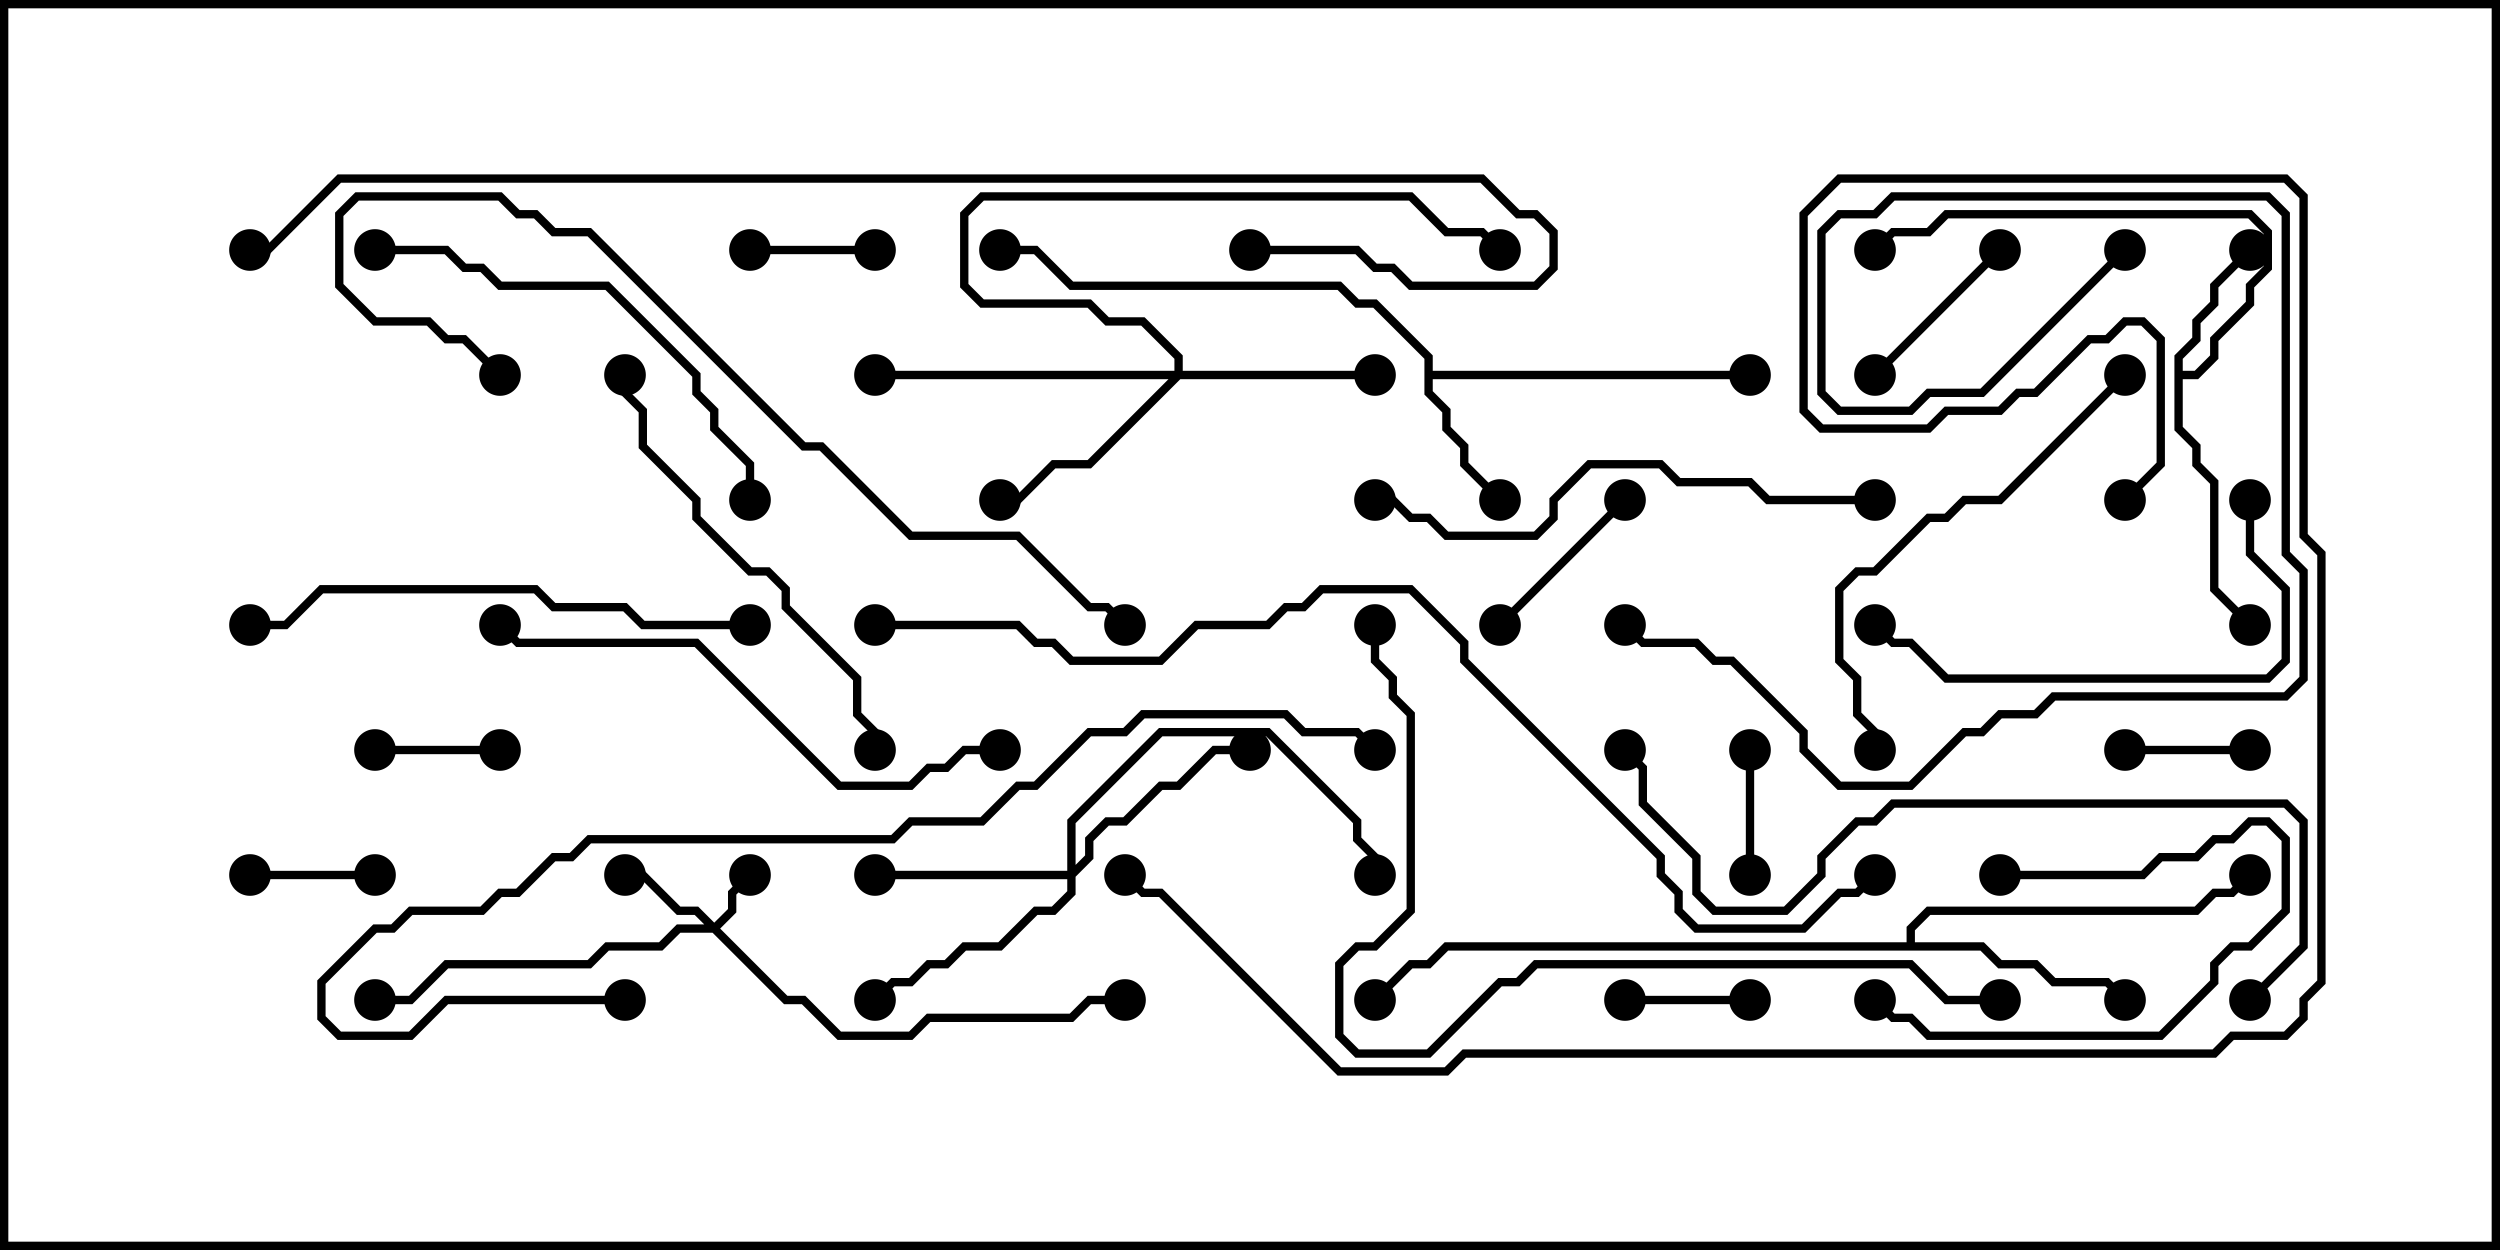 <svg version="1.1" width="30" height="15" xmlns="http://www.w3.org/2000/svg"><path d="M26.093,4.265L26.307,4.051L26.307,3.836L26.521,3.622L26.521,3.408L26.965,2.965L27.035,3.035L26.621,3.449L26.621,3.664L26.407,3.878L26.407,4.092L26.193,4.306L26.193,4.45L26.336,4.45L26.521,4.265L26.521,4.051L26.95,3.622L26.95,3.408L27.164,3.194L27.164,2.806L26.979,2.621L23.378,2.621L23.164,2.836L22.735,2.836L22.535,3.035L22.465,2.965L22.694,2.736L23.122,2.736L23.336,2.521L27.021,2.521L27.264,2.765L27.264,3.235L27.05,3.449L27.05,3.664L26.621,4.092L26.621,4.306L26.378,4.55L26.193,4.55L26.193,5.122L26.407,5.336L26.407,5.551L26.621,5.765L26.621,7.051L27.035,7.465L26.965,7.535L26.521,7.092L26.521,5.806L26.307,5.592L26.307,5.378L26.093,5.164z" stroke="none"/><path d="M17.093,4.306L16.479,3.693L16.265,3.693L16.051,3.479L12.836,3.479L12.408,3.05L12,3.05L12,2.95L12.449,2.95L12.878,3.379L16.092,3.379L16.306,3.593L16.521,3.593L17.193,4.265L17.193,4.45L21,4.45L21,4.55L17.193,4.55L17.193,4.694L17.407,4.908L17.407,5.122L17.621,5.336L17.621,5.551L18.035,5.965L17.965,6.035L17.521,5.592L17.521,5.378L17.307,5.164L17.307,4.949L17.093,4.735z" stroke="none"/><path d="M22.879,11.307L22.879,11.122L23.122,10.879L26.336,10.879L26.551,10.664L26.765,10.664L26.965,10.465L27.035,10.535L26.806,10.764L26.592,10.764L26.378,10.979L23.164,10.979L22.979,11.164L22.979,11.307L23.806,11.307L24.021,11.521L24.449,11.521L24.664,11.736L25.306,11.736L25.535,11.965L25.465,12.035L25.265,11.836L24.622,11.836L24.408,11.621L23.979,11.621L23.765,11.407L17.378,11.407L17.164,11.621L16.949,11.621L16.535,12.035L16.465,11.965L16.908,11.521L17.122,11.521L17.336,11.307z" stroke="none"/><path d="M8.571,11.072L8.736,10.908L8.736,10.694L8.965,10.465L9.035,10.535L8.836,10.735L8.836,10.949L8.642,11.143L9.449,11.95L9.664,11.95L10.092,12.379L10.908,12.379L11.122,12.164L12.836,12.164L13.051,11.95L13.5,11.95L13.5,12.05L13.092,12.05L12.878,12.264L11.164,12.264L10.949,12.479L10.051,12.479L9.622,12.05L9.408,12.05L8.551,11.193L8.164,11.193L7.949,11.407L7.306,11.407L7.092,11.621L5.378,11.621L4.949,12.05L4.5,12.05L4.5,11.95L4.908,11.95L5.336,11.521L7.051,11.521L7.265,11.307L7.908,11.307L8.122,11.093L8.451,11.093L8.336,10.979L8.122,10.979L7.694,10.55L7.5,10.55L7.5,10.45L7.735,10.45L8.164,10.879L8.378,10.879z" stroke="none"/><path d="M12.807,10.45L12.807,9.836L13.908,8.736L15.235,8.736L16.336,9.836L16.336,10.051L16.55,10.265L16.55,10.5L16.45,10.5L16.45,10.306L16.236,10.092L16.236,9.878L15.194,8.836L13.949,8.836L12.907,9.878L12.907,10.379L13.021,10.265L13.021,10.051L13.265,9.807L13.479,9.807L13.908,9.379L14.122,9.379L14.551,8.95L15,8.95L15,9.05L14.592,9.05L14.164,9.479L13.949,9.479L13.521,9.907L13.306,9.907L13.121,10.092L13.121,10.306L12.907,10.521L12.907,10.735L12.664,10.979L12.449,10.979L12.021,11.407L11.592,11.407L11.378,11.621L11.164,11.621L10.949,11.836L10.735,11.836L10.535,12.035L10.465,11.965L10.694,11.736L10.908,11.736L11.122,11.521L11.336,11.521L11.551,11.307L11.979,11.307L12.408,10.879L12.622,10.879L12.807,10.694L12.807,10.55L10.5,10.55L10.5,10.45z" stroke="none"/><path d="M14.093,4.45L14.093,4.306L13.694,3.907L13.265,3.907L13.051,3.693L11.765,3.693L11.521,3.449L11.521,2.551L11.765,2.307L16.949,2.307L17.378,2.736L17.806,2.736L18.035,2.965L17.965,3.035L17.765,2.836L17.336,2.836L16.908,2.407L11.806,2.407L11.621,2.592L11.621,3.408L11.806,3.593L13.092,3.593L13.306,3.807L13.735,3.807L14.193,4.265L14.193,4.45L16.5,4.45L16.5,4.55L14.164,4.55L13.092,5.621L12.664,5.621L12.235,6.05L12,6.05L12,5.95L12.194,5.95L12.622,5.521L13.051,5.521L14.022,4.55L10.5,4.55L10.5,4.45z" stroke="none"/><path d="M10.5,2.95L10.5,3.05L9,3.05L9,2.95z" stroke="none"/><path d="M27,8.95L27,9.05L25.5,9.05L25.5,8.95z" stroke="none"/><path d="M21.05,10.5L20.95,10.5L20.95,9L21.05,9z" stroke="none"/><path d="M4.5,9.05L4.5,8.95L6,8.95L6,9.05z" stroke="none"/><path d="M4.5,10.45L4.5,10.55L3,10.55L3,10.45z" stroke="none"/><path d="M19.5,12.05L19.5,11.95L21,11.95L21,12.05z" stroke="none"/><path d="M23.965,2.965L24.035,3.035L22.535,4.535L22.465,4.465z" stroke="none"/><path d="M19.465,5.965L19.535,6.035L18.035,7.535L17.965,7.465z" stroke="none"/><path d="M24,10.55L24,10.45L25.694,10.45L25.908,10.236L26.336,10.236L26.551,10.021L26.765,10.021L26.979,9.807L27.235,9.807L27.479,10.051L27.479,10.949L27.021,11.407L26.806,11.407L26.621,11.592L26.621,11.806L25.949,12.479L23.122,12.479L22.908,12.264L22.694,12.264L22.465,12.035L22.535,11.965L22.735,12.164L22.949,12.164L23.164,12.379L25.908,12.379L26.521,11.765L26.521,11.551L26.765,11.307L26.979,11.307L27.379,10.908L27.379,10.092L27.194,9.907L27.021,9.907L26.806,10.121L26.592,10.121L26.378,10.336L25.949,10.336L25.735,10.55z" stroke="none"/><path d="M26.95,6L27.05,6L27.05,6.622L27.479,7.051L27.479,7.949L27.235,8.193L23.336,8.193L22.908,7.764L22.694,7.764L22.465,7.535L22.535,7.465L22.735,7.664L22.949,7.664L23.378,8.093L27.194,8.093L27.379,7.908L27.379,7.092L26.95,6.664z" stroke="none"/><path d="M7.45,4.5L7.55,4.5L7.55,4.694L7.764,4.908L7.764,5.336L8.407,5.979L8.407,6.194L9.021,6.807L9.235,6.807L9.479,7.051L9.479,7.265L10.336,8.122L10.336,8.551L10.55,8.765L10.55,9L10.45,9L10.45,8.806L10.236,8.592L10.236,8.164L9.379,7.306L9.379,7.092L9.194,6.907L8.979,6.907L8.307,6.235L8.307,6.021L7.664,5.378L7.664,4.949L7.45,4.735z" stroke="none"/><path d="M4.5,3.05L4.5,2.95L5.378,2.95L5.592,3.164L5.806,3.164L6.021,3.379L7.306,3.379L8.407,4.479L8.407,4.694L8.621,4.908L8.621,5.122L9.05,5.551L9.05,6L8.95,6L8.95,5.592L8.521,5.164L8.521,4.949L8.307,4.735L8.307,4.521L7.265,3.479L5.979,3.479L5.765,3.264L5.551,3.264L5.336,3.05z" stroke="none"/><path d="M25.465,4.465L25.535,4.535L24.021,6.05L23.592,6.05L23.378,6.264L23.164,6.264L22.521,6.907L22.306,6.907L22.121,7.092L22.121,7.908L22.336,8.122L22.336,8.551L22.55,8.765L22.55,9L22.45,9L22.45,8.806L22.236,8.592L22.236,8.164L22.021,7.949L22.021,7.051L22.265,6.807L22.479,6.807L23.122,6.164L23.336,6.164L23.551,5.95L23.979,5.95z" stroke="none"/><path d="M9,7.45L9,7.55L7.694,7.55L7.479,7.336L6.622,7.336L6.408,7.121L3.878,7.121L3.449,7.55L3,7.55L3,7.45L3.408,7.45L3.836,7.021L6.449,7.021L6.664,7.236L7.521,7.236L7.735,7.45z" stroke="none"/><path d="M22.5,5.95L22.5,6.05L21.194,6.05L20.979,5.836L20.122,5.836L19.908,5.621L19.092,5.621L18.693,6.021L18.693,6.235L18.449,6.479L17.336,6.479L17.122,6.264L16.908,6.264L16.694,6.05L16.5,6.05L16.5,5.95L16.735,5.95L16.949,6.164L17.164,6.164L17.378,6.379L18.408,6.379L18.593,6.194L18.593,5.979L19.051,5.521L19.949,5.521L20.164,5.736L21.021,5.736L21.235,5.95z" stroke="none"/><path d="M12,8.95L12,9.05L11.592,9.05L11.378,9.264L11.164,9.264L10.949,9.479L10.051,9.479L8.336,7.764L6.194,7.764L5.965,7.535L6.035,7.465L6.235,7.664L8.378,7.664L10.092,9.379L10.908,9.379L11.122,9.164L11.336,9.164L11.551,8.95z" stroke="none"/><path d="M25.465,2.965L25.535,3.035L23.806,4.764L23.164,4.764L22.949,4.979L22.051,4.979L21.807,4.735L21.807,2.765L22.051,2.521L22.479,2.521L22.694,2.307L27.235,2.307L27.479,2.551L27.479,6.622L27.693,6.836L27.693,8.164L27.449,8.407L24.664,8.407L24.449,8.621L24.021,8.621L23.806,8.836L23.592,8.836L22.949,9.479L22.051,9.479L21.593,9.021L21.593,8.806L20.765,7.979L20.551,7.979L20.336,7.764L19.694,7.764L19.465,7.535L19.535,7.465L19.735,7.664L20.378,7.664L20.592,7.879L20.806,7.879L21.693,8.765L21.693,8.979L22.092,9.379L22.908,9.379L23.551,8.736L23.765,8.736L23.979,8.521L24.408,8.521L24.622,8.307L27.408,8.307L27.593,8.122L27.593,6.878L27.379,6.664L27.379,2.592L27.194,2.407L22.735,2.407L22.521,2.621L22.092,2.621L21.907,2.806L21.907,4.694L22.092,4.879L22.908,4.879L23.122,4.664L23.765,4.664z" stroke="none"/><path d="M6.035,4.465L5.965,4.535L5.551,4.121L5.336,4.121L5.122,3.907L4.479,3.907L4.021,3.449L4.021,2.551L4.265,2.307L6.021,2.307L6.235,2.521L6.449,2.521L6.664,2.736L7.092,2.736L9.664,5.307L9.878,5.307L10.949,6.379L12.235,6.379L13.092,7.236L13.306,7.236L13.535,7.465L13.465,7.535L13.265,7.336L13.051,7.336L12.194,6.479L10.908,6.479L9.836,5.407L9.622,5.407L7.051,2.836L6.622,2.836L6.408,2.621L6.194,2.621L5.979,2.407L4.306,2.407L4.121,2.592L4.121,3.408L4.521,3.807L5.164,3.807L5.378,4.021L5.592,4.021z" stroke="none"/><path d="M27.035,12.035L26.965,11.965L27.593,11.336L27.593,9.878L27.408,9.693L22.735,9.693L22.521,9.907L22.306,9.907L21.907,10.306L21.907,10.521L21.449,10.979L20.551,10.979L20.307,10.735L20.307,10.306L19.664,9.664L19.664,9.235L19.465,9.035L19.535,8.965L19.764,9.194L19.764,9.622L20.407,10.265L20.407,10.694L20.592,10.879L21.408,10.879L21.807,10.479L21.807,10.265L22.265,9.807L22.479,9.807L22.694,9.593L27.449,9.593L27.693,9.836L27.693,11.378z" stroke="none"/><path d="M16.45,7.5L16.55,7.5L16.55,7.908L16.764,8.122L16.764,8.336L16.979,8.551L16.979,10.949L16.521,11.407L16.306,11.407L16.121,11.592L16.121,12.408L16.306,12.593L17.122,12.593L17.979,11.736L18.194,11.736L18.408,11.521L22.949,11.521L23.378,11.95L24,11.95L24,12.05L23.336,12.05L22.908,11.621L18.449,11.621L18.235,11.836L18.021,11.836L17.164,12.693L16.265,12.693L16.021,12.449L16.021,11.551L16.265,11.307L16.479,11.307L16.879,10.908L16.879,8.592L16.664,8.378L16.664,8.164L16.45,7.949z" stroke="none"/><path d="M7.5,11.95L7.5,12.05L5.378,12.05L4.949,12.479L4.051,12.479L3.807,12.235L3.807,11.765L4.479,11.093L4.694,11.093L4.908,10.879L5.765,10.879L5.979,10.664L6.194,10.664L6.622,10.236L6.836,10.236L7.051,10.021L10.694,10.021L10.908,9.807L11.765,9.807L12.194,9.379L12.408,9.379L13.051,8.736L13.479,8.736L13.694,8.521L15.449,8.521L15.664,8.736L16.306,8.736L16.535,8.965L16.465,9.035L16.265,8.836L15.622,8.836L15.408,8.621L13.735,8.621L13.521,8.836L13.092,8.836L12.449,9.479L12.235,9.479L11.806,9.907L10.949,9.907L10.735,10.121L7.092,10.121L6.878,10.336L6.664,10.336L6.235,10.764L6.021,10.764L5.806,10.979L4.949,10.979L4.735,11.193L4.521,11.193L3.907,11.806L3.907,12.194L4.092,12.379L4.908,12.379L5.336,11.95z" stroke="none"/><path d="M15,3.05L15,2.95L16.306,2.95L16.521,3.164L16.735,3.164L16.949,3.379L18.408,3.379L18.593,3.194L18.593,2.806L18.408,2.621L18.194,2.621L17.765,2.193L4.092,2.193L3.235,3.05L3,3.05L3,2.95L3.194,2.95L4.051,2.093L17.806,2.093L18.235,2.521L18.449,2.521L18.693,2.765L18.693,3.235L18.449,3.479L16.908,3.479L16.694,3.264L16.479,3.264L16.265,3.05z" stroke="none"/><path d="M10.5,7.55L10.5,7.45L12.235,7.45L12.449,7.664L12.664,7.664L12.878,7.879L13.908,7.879L14.336,7.45L15.194,7.45L15.408,7.236L15.622,7.236L15.836,7.021L16.949,7.021L17.621,7.694L17.621,7.908L19.979,10.265L19.979,10.479L20.193,10.694L20.193,10.908L20.378,11.093L21.622,11.093L22.051,10.664L22.265,10.664L22.465,10.465L22.535,10.535L22.306,10.764L22.092,10.764L21.664,11.193L20.336,11.193L20.093,10.949L20.093,10.735L19.879,10.521L19.879,10.306L17.521,7.949L17.521,7.735L16.908,7.121L15.878,7.121L15.664,7.336L15.449,7.336L15.235,7.55L14.378,7.55L13.949,7.979L12.836,7.979L12.622,7.764L12.408,7.764L12.194,7.55z" stroke="none"/><path d="M25.535,6.035L25.465,5.965L25.879,5.551L25.879,4.092L25.694,3.907L25.521,3.907L25.306,4.121L25.092,4.121L24.449,4.764L24.235,4.764L24.021,4.979L23.378,4.979L23.164,5.193L21.836,5.193L21.593,4.949L21.593,2.551L22.051,2.093L27.449,2.093L27.693,2.336L27.693,6.408L27.907,6.622L27.907,11.806L27.693,12.021L27.693,12.235L27.449,12.479L26.806,12.479L26.592,12.693L17.592,12.693L17.378,12.907L16.051,12.907L13.908,10.764L13.694,10.764L13.465,10.535L13.535,10.465L13.735,10.664L13.949,10.664L16.092,12.807L17.336,12.807L17.551,12.593L26.551,12.593L26.765,12.379L27.408,12.379L27.593,12.194L27.593,11.979L27.807,11.765L27.807,6.664L27.593,6.449L27.593,2.378L27.408,2.193L22.092,2.193L21.693,2.592L21.693,4.908L21.878,5.093L23.122,5.093L23.336,4.879L23.979,4.879L24.194,4.664L24.408,4.664L25.051,4.021L25.265,4.021L25.479,3.807L25.735,3.807L25.979,4.051L25.979,5.592z" stroke="none"/><circle cx="27" cy="3" r="0.25" stroke-width="0" fill="#000" /><circle cx="27" cy="7.5" r="0.25" stroke-width="0" fill="#000" /><circle cx="22.5" cy="3" r="0.25" stroke-width="0" fill="#000" /><circle cx="18" cy="6" r="0.25" stroke-width="0" fill="#000" /><circle cx="21" cy="4.5" r="0.25" stroke-width="0" fill="#000" /><circle cx="12" cy="3" r="0.25" stroke-width="0" fill="#000" /><circle cx="25.5" cy="12" r="0.25" stroke-width="0" fill="#000" /><circle cx="27" cy="10.5" r="0.25" stroke-width="0" fill="#000" /><circle cx="16.5" cy="12" r="0.25" stroke-width="0" fill="#000" /><circle cx="9" cy="10.5" r="0.25" stroke-width="0" fill="#000" /><circle cx="7.5" cy="10.5" r="0.25" stroke-width="0" fill="#000" /><circle cx="4.5" cy="12" r="0.25" stroke-width="0" fill="#000" /><circle cx="13.5" cy="12" r="0.25" stroke-width="0" fill="#000" /><circle cx="10.5" cy="10.5" r="0.25" stroke-width="0" fill="#000" /><circle cx="15" cy="9" r="0.25" stroke-width="0" fill="#000" /><circle cx="10.5" cy="12" r="0.25" stroke-width="0" fill="#000" /><circle cx="16.5" cy="10.5" r="0.25" stroke-width="0" fill="#000" /><circle cx="16.5" cy="4.5" r="0.25" stroke-width="0" fill="#000" /><circle cx="12" cy="6" r="0.25" stroke-width="0" fill="#000" /><circle cx="10.5" cy="4.5" r="0.25" stroke-width="0" fill="#000" /><circle cx="18" cy="3" r="0.25" stroke-width="0" fill="#000" /><circle cx="10.5" cy="3" r="0.25" stroke-width="0" fill="#000" /><circle cx="9" cy="3" r="0.25" stroke-width="0" fill="#000" /><circle cx="27" cy="9" r="0.25" stroke-width="0" fill="#000" /><circle cx="25.5" cy="9" r="0.25" stroke-width="0" fill="#000" /><circle cx="21" cy="10.5" r="0.25" stroke-width="0" fill="#000" /><circle cx="21" cy="9" r="0.25" stroke-width="0" fill="#000" /><circle cx="4.5" cy="9" r="0.25" stroke-width="0" fill="#000" /><circle cx="6" cy="9" r="0.25" stroke-width="0" fill="#000" /><circle cx="4.5" cy="10.5" r="0.25" stroke-width="0" fill="#000" /><circle cx="3" cy="10.5" r="0.25" stroke-width="0" fill="#000" /><circle cx="19.5" cy="12" r="0.25" stroke-width="0" fill="#000" /><circle cx="21" cy="12" r="0.25" stroke-width="0" fill="#000" /><circle cx="24" cy="3" r="0.25" stroke-width="0" fill="#000" /><circle cx="22.5" cy="4.5" r="0.25" stroke-width="0" fill="#000" /><circle cx="19.5" cy="6" r="0.25" stroke-width="0" fill="#000" /><circle cx="18" cy="7.5" r="0.25" stroke-width="0" fill="#000" /><circle cx="24" cy="10.5" r="0.25" stroke-width="0" fill="#000" /><circle cx="22.5" cy="12" r="0.25" stroke-width="0" fill="#000" /><circle cx="27" cy="6" r="0.25" stroke-width="0" fill="#000" /><circle cx="22.5" cy="7.5" r="0.25" stroke-width="0" fill="#000" /><circle cx="7.5" cy="4.5" r="0.25" stroke-width="0" fill="#000" /><circle cx="10.5" cy="9" r="0.25" stroke-width="0" fill="#000" /><circle cx="4.5" cy="3" r="0.25" stroke-width="0" fill="#000" /><circle cx="9" cy="6" r="0.25" stroke-width="0" fill="#000" /><circle cx="25.5" cy="4.5" r="0.25" stroke-width="0" fill="#000" /><circle cx="22.5" cy="9" r="0.25" stroke-width="0" fill="#000" /><circle cx="9" cy="7.5" r="0.25" stroke-width="0" fill="#000" /><circle cx="3" cy="7.5" r="0.25" stroke-width="0" fill="#000" /><circle cx="22.5" cy="6" r="0.25" stroke-width="0" fill="#000" /><circle cx="16.5" cy="6" r="0.25" stroke-width="0" fill="#000" /><circle cx="12" cy="9" r="0.25" stroke-width="0" fill="#000" /><circle cx="6" cy="7.5" r="0.25" stroke-width="0" fill="#000" /><circle cx="25.5" cy="3" r="0.25" stroke-width="0" fill="#000" /><circle cx="19.5" cy="7.5" r="0.25" stroke-width="0" fill="#000" /><circle cx="6" cy="4.5" r="0.25" stroke-width="0" fill="#000" /><circle cx="13.5" cy="7.5" r="0.25" stroke-width="0" fill="#000" /><circle cx="27" cy="12" r="0.25" stroke-width="0" fill="#000" /><circle cx="19.5" cy="9" r="0.25" stroke-width="0" fill="#000" /><circle cx="16.5" cy="7.5" r="0.25" stroke-width="0" fill="#000" /><circle cx="24" cy="12" r="0.25" stroke-width="0" fill="#000" /><circle cx="7.5" cy="12" r="0.25" stroke-width="0" fill="#000" /><circle cx="16.5" cy="9" r="0.25" stroke-width="0" fill="#000" /><circle cx="15" cy="3" r="0.25" stroke-width="0" fill="#000" /><circle cx="3" cy="3" r="0.25" stroke-width="0" fill="#000" /><circle cx="10.5" cy="7.5" r="0.25" stroke-width="0" fill="#000" /><circle cx="22.5" cy="10.5" r="0.25" stroke-width="0" fill="#000" /><circle cx="25.5" cy="6" r="0.25" stroke-width="0" fill="#000" /><circle cx="13.5" cy="10.5" r="0.25" stroke-width="0" fill="#000" /><rect x="0" y="0" width="30" height="15" stroke-width="0.2" stroke="#000" fill="none" /></svg>